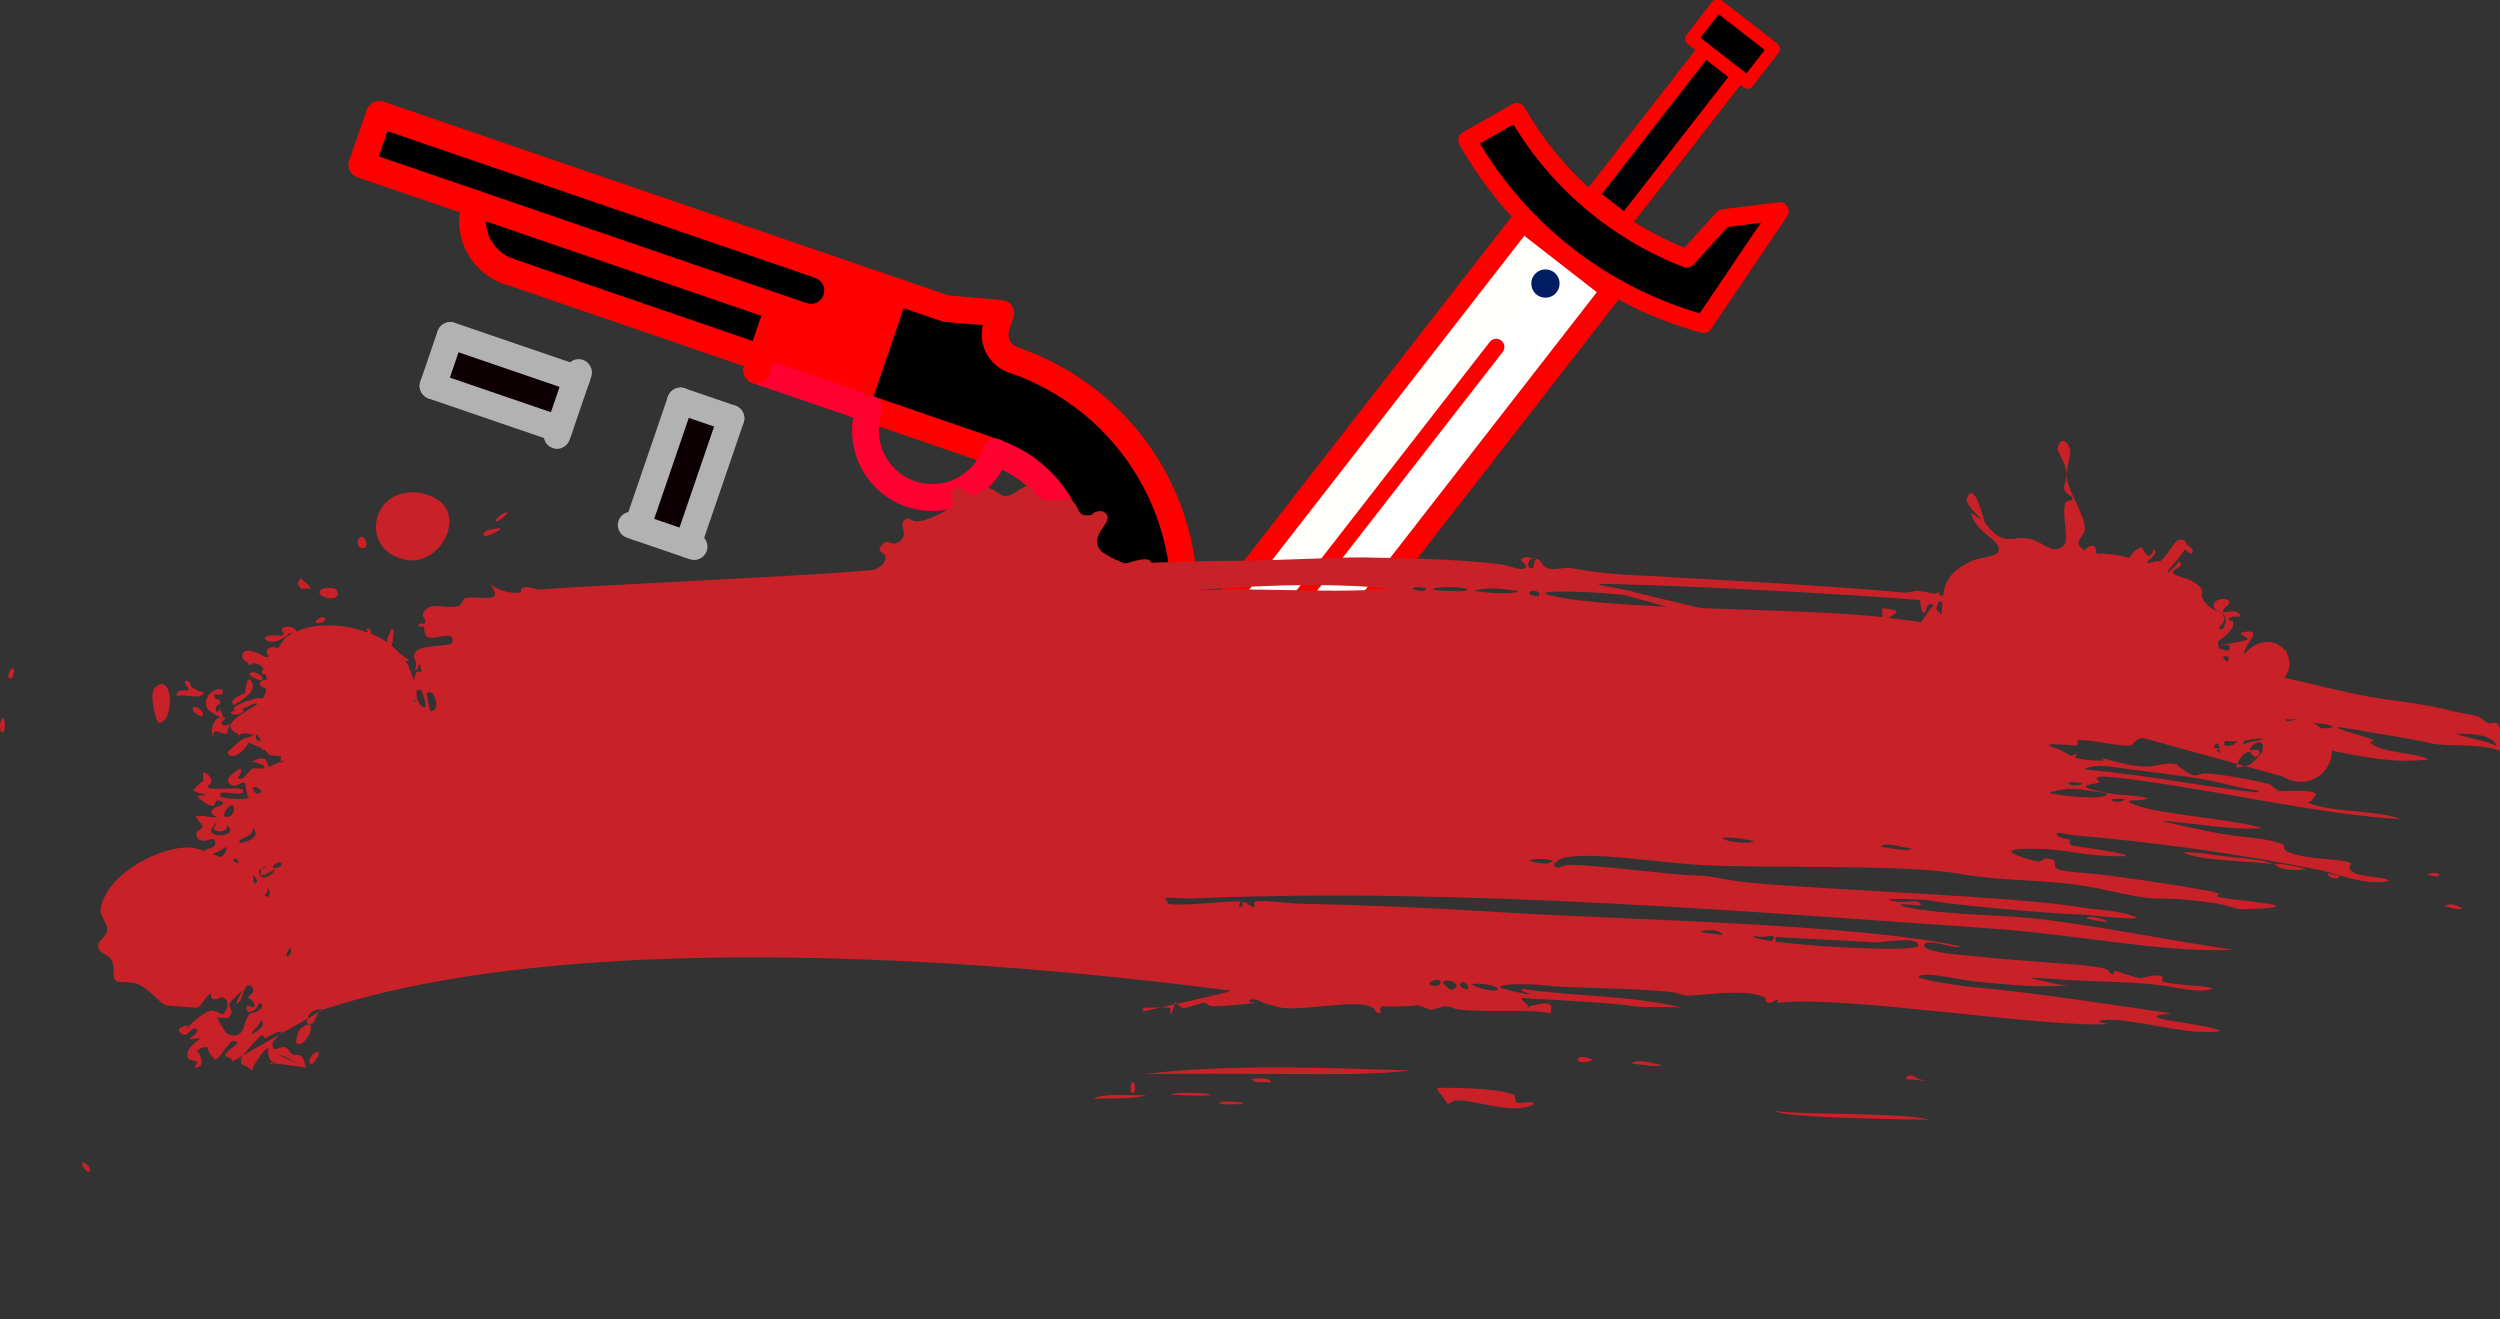 <?xml version="1.0" encoding="utf-8"?>
<!-- Generator: Adobe Illustrator 25.4.1, SVG Export Plug-In . SVG Version: 6.00 Build 0)  -->
<svg version="1.1" id="Layer_1" xmlns="http://www.w3.org/2000/svg" xmlns:xlink="http://www.w3.org/1999/xlink" x="0px" y="0px"
	 viewBox="0 0 1376.3 726.4" style="enable-background:new 0 0 1376.3 726.4;" xml:space="preserve">
<rect x="0" y="0" width="1376.3" height="726.4" fill="#333333" stroke="none"/>
<style type="text/css">
	.st0{fill:#FF0000;}
	.st1{fill:#FF0031;}
	.st2{fill:#FFFFFF;}
	.st3{fill:#FFFFFB;}
	.st4{fill:none;stroke:#FF0000;stroke-width:12;stroke-linecap:round;stroke-linejoin:round;}
	.st5{fill:#000102;}
	.st6{fill:none;stroke:#FF0000;stroke-width:8;stroke-linecap:round;stroke-linejoin:round;}
	.st7{fill:#001C63;}
	.st8{fill:none;stroke:#FF0000;stroke-width:9;stroke-linecap:round;stroke-linejoin:round;}
	.st9{fill:none;stroke:#FF0000;stroke-width:10;stroke-linecap:round;stroke-linejoin:round;}
	.st10{fill:none;stroke:#FF0000;stroke-width:7;stroke-linecap:round;stroke-linejoin:round;}
	.st11{fill:#C92128;}
	.st12{fill:#0C0002;}
	.st13{fill:#B2B2B2;}
</style>
<g id="_x31_6_double_x2C__barreled_x2C__shotgun_x2C__gun_x2C__mafia_x2C__criminal_x2C__gang">
	<g>
		<g>
			<path d="M428.5,169.3l-166.7-57.2l-62.6-21.5l9.6-27.8l242.5,83.2c7.7,2.6,11.8,11,9.1,18.7c-2.6,7.7-11,11.8-18.7,9.1
				L428.5,169.3z"/>
		</g>
		<g>
			<path d="M428.5,169.3l-9.5,27.8l-138.9-47.7c-15.4-5.3-23.6-22-18.3-37.3L428.5,169.3z"/>
		</g>
		<g>
			<path class="st0" d="M428.5,169.3l13.3,4.5c7.7,2.6,16-1.5,18.7-9.1c2.6-7.7-1.5-16-9.1-18.7l41.7,14.3l-2.4,7l-19,55.4
				l-54.9-18.8l2.3-6.8L428.5,169.3z"/>
		</g>
		<g>
			<path d="M506.3,234.7l-27.8-9.6l-6.9-2.4l19-55.4l2.4-7l27.8,9.5l30.2,2.6l-2.4,7c-2.7,7.7,1.4,16,9.1,18.7l0,0.1
				c65.8,22.6,103.8,89.4,92.2,155.8l-1.1-0.4L589,333.1l0.1,0c11.8-34.6-6.5-72-41.1-83.9l0-0.1l-20.9-7.2L506.3,234.7z"/>
		</g>
	</g>
	<g>
		<g>
			<g>
				<path class="st0" d="M546.2,186.3c-3.2-1.1-5.1-4.1-5-7.3l-21.1-1.8c-0.6-0.1-1.2-0.2-1.8-0.4l-305-104.6l-7.2,20.8
					c-1.3,3.8-5.5,5.9-9.3,4.5c-3.8-1.3-5.9-5.5-4.5-9.3l9.6-27.7c1.3-3.8,5.5-5.8,9.3-4.5l311.1,106.7l29.3,2.5
					c2.3,0.2,4.3,1.4,5.5,3.3c1.2,1.9,1.5,4.2,0.8,6.4l-2.4,6.9c-0.7,1.9-2,3.4-3.7,4.2C550.1,186.8,548.1,187,546.2,186.3z"/>
			</g>
			<g>
				<path class="st0" d="M416.6,204l-139-47.7c-3.8-1.3-5.9-5.5-4.6-9.3s5.5-5.9,9.3-4.6l139,47.7c3.8,1.3,5.9,5.5,4.6,9.3
					c-0.7,1.9-2,3.4-3.7,4.2C420.5,204.5,418.5,204.7,416.6,204z"/>
			</g>
			<g>
				<path class="st0" d="M469.2,229.7c-3.8-1.3-5.9-5.5-4.6-9.3l19-55.5c1.3-3.8,5.5-5.9,9.3-4.6c3.8,1.3,5.9,5.5,4.6,9.3l-19,55.5
					c-0.7,1.9-2,3.4-3.7,4.2C473.1,230.2,471.1,230.4,469.2,229.7z"/>
			</g>
			<g>
				<path class="st0" d="M648.7,361.2c-4-0.7-6.7-4.5-6-8.5c11.3-64.3-25.5-126.4-87.4-147.7c-3.8-1.3-5.9-5.5-4.6-9.3
					c1.3-3.8,5.5-5.9,9.3-4.6c68.8,23.6,109.6,92.6,97.1,164.1c-0.4,2.4-2,4.3-4,5.3C651.8,361.2,650.3,361.5,648.7,361.2z"/>
			</g>
			<g>
				<path class="st1" d="M586.7,340c-3.8-1.3-5.9-5.5-4.6-9.3c10.5-30.6-5.9-64.1-36.5-74.6c-3.8-1.3-5.9-5.5-4.6-9.3
					c1.3-3.8,5.5-5.9,9.3-4.6c38.3,13.1,58.8,55,45.6,93.3c-0.7,1.9-2,3.4-3.7,4.2C590.6,340.5,588.6,340.7,586.7,340z"/>
			</g>
			<g>
				<path d="M646.5,360.5L586.6,340c-3.8-1.3-5.9-5.5-4.6-9.3c1.3-3.8,5.5-5.9,9.3-4.6l59.8,20.5c3.8,1.3,5.9,5.5,4.6,9.3
					c-0.7,1.9-2,3.4-3.7,4.2C650.4,361,648.4,361.2,646.5,360.5z"/>
			</g>
			<g>
				<path class="st0" d="M545.6,256l-76.4-26.3c-3.8-1.3-5.9-5.5-4.6-9.3c1.3-3.8,5.5-5.9,9.3-4.6l76.4,26.3
					c3.8,1.3,5.9,5.5,4.6,9.3c-0.7,1.9-2,3.4-3.7,4.2C549.5,256.5,547.5,256.7,545.6,256z"/>
			</g>
			<g>
				<path class="st1" d="M469.2,229.7l-54.9-18.8c-3.8-1.3-5.9-5.5-4.6-9.3c1.3-3.8,5.5-5.9,9.3-4.6l54.9,18.8
					c3.8,1.3,5.9,5.5,4.6,9.3c-0.7,1.9-2,3.4-3.7,4.2C473.1,230.2,471.1,230.4,469.2,229.7z"/>
			</g>
			<g>
				<path class="st1" d="M498.9,278.9c-23-7.9-35.3-33-27.4-56.1c1.3-3.8,5.5-5.9,9.3-4.6c3.8,1.3,5.9,5.5,4.6,9.3
					c-5.3,15.4,2.9,32.1,18.3,37.4c7.4,2.6,15.4,2.1,22.5-1.4l0,0c7.1-3.5,12.4-9.5,14.9-16.9c1.3-3.8,5.5-5.9,9.3-4.6
					c3.8,1.3,5.9,5.5,4.6,9.3c-3.8,11.1-11.8,20.1-22.4,25.3c0,0,0,0,0,0C522,282,510.1,282.7,498.9,278.9z"/>
			</g>
			<g>
				<path class="st0" d="M439.4,180.8L196.8,97.6c-3.8-1.3-5.9-5.5-4.6-9.3c1.3-3.8,5.5-5.9,9.3-4.6l242.6,83.2
					c3.8,1.3,5.9,5.5,4.6,9.3c-0.7,1.9-2,3.4-3.7,4.2C443.3,181.3,441.3,181.5,439.4,180.8z"/>
			</g>
			<g>
				<path class="st0" d="M439.4,180.8c-3.8-1.3-5.9-5.5-4.6-9.3s5.5-5.9,9.3-4.6c3.8,1.3,8-0.7,9.3-4.6c0.6-1.9,0.5-3.8-0.4-5.6
					c-0.9-1.8-2.4-3.1-4.2-3.7c-3.8-1.3-5.9-5.5-4.6-9.3c1.3-3.8,5.5-5.9,9.3-4.6c5.6,1.9,10.1,5.9,12.7,11.2s3,11.3,1.1,16.8
					c-2,5.7-6.1,10.1-11.2,12.6C451.1,182.2,445.1,182.8,439.4,180.8z"/>
			</g>
			<g>
				<path class="st0" d="M414.2,210.9c-3.8-1.3-5.9-5.5-4.6-9.3l11.9-34.6c1.3-3.8,5.5-5.9,9.3-4.6c3.8,1.3,5.9,5.5,4.6,9.3
					l-11.9,34.6c-0.7,1.9-2,3.4-3.7,4.2C418.2,211.3,416.2,211.5,414.2,210.9z"/>
			</g>
			<g>
				<path class="st0" d="M277.6,156.4c-9.3-3.2-16.8-9.8-21.1-18.6c-4.3-8.8-4.9-18.8-1.7-28.1c1.3-3.8,5.5-5.9,9.3-4.6
					s5.9,5.5,4.6,9.3c-1.9,5.6-1.5,11.5,1,16.8c2.6,5.3,7.1,9.3,12.7,11.2c3.8,1.3,5.9,5.5,4.6,9.3c-0.7,1.9-2,3.4-3.7,4.2
					C281.6,156.9,279.6,157,277.6,156.4z"/>
			</g>
			<g>
				<path class="st0" d="M555.4,205.1c-5.6-1.9-10.1-5.9-12.7-11.2c-2.6-5.3-3-11.3-1-16.9c1.3-3.8,5.5-5.9,9.3-4.6
					c3.8,1.3,5.9,5.5,4.6,9.3c-0.7,1.9-0.5,3.9,0.3,5.7c0.9,1.8,2.4,3.1,4.3,3.8c3.8,1.3,5.9,5.5,4.6,9.3c-0.7,1.9-2,3.4-3.7,4.2
					C559.3,205.6,557.3,205.8,555.4,205.1z"/>
			</g>
		</g>
	</g>
</g>
<g id="_x39_cc2b30b-4ed8-4c51-bf92-8dd0af6d6125">
	<polygon id="bdff8817-7a94-49de-9465-def6ba2ef021" class="st2" points="887.1,156.7 666.4,440.5 619.4,456.2 612.9,458.3 
		617,402.1 837.7,118.3 	"/>
	<polygon id="_x30_43f5399-38f3-44ad-b0af-46872047eedc" class="st3" points="862.7,137.7 642,421.5 619.4,456.2 612.9,458.3 
		616.9,404.2 617,402.1 837.7,118.3 	"/>
	<polygon id="_x38_566b992-f1b5-4ad5-8e46-46e580909591" class="st4" points="666.8,443.6 613.3,461.4 617.4,405.2 838.1,121.4 
		887.5,159.8 	"/>
	
		<rect id="_x32_6155412-a46f-49f3-8f7b-b43ca14733bc" x="865.8" y="62.5" transform="matrix(0.614 -0.789 0.789 0.614 295.29 752.257)" class="st5" width="101.6" height="23.4"/>
	
		<rect id="_x31_da8e284-5ece-4b56-9d40-f06a370b1833" x="865.8" y="62.5" transform="matrix(0.614 -0.789 0.789 0.614 295.29 752.257)" class="st6" width="101.6" height="23.4"/>
	<circle id="_x30_2f9a7ae-29c4-43aa-891c-9c06c3656de6" class="st7" cx="850.8" cy="156.1" r="7.8"/>
	<line id="c146d84a-f746-4fc6-af41-8f33adbebfd1" class="st8" x1="823.7" y1="191" x2="647.3" y2="417.8"/>
	<path id="fc5e8d7a-bc08-40bb-bd39-25be5901c17f" d="M979.7,116.3l-34,50.2l-7.9,11.7c-55-15.1-101.8-51.5-130-101.1l15.2-8.6
		l12.1-6.9c21,36.9,54,65.3,93.6,80.6l10.4-11.5l9.7-10.7L979.7,116.3z"/>
	<path id="_x34_2096574-898b-4b3a-a8e2-ab5f07c5cad2" d="M979.7,116.3l-34,50.2c-51.7-16.1-95.5-51.1-122.5-98l12.1-6.9
		c20.9,36.8,53.9,65.3,93.3,80.6l10.4-11.5c1.4,0.7,2.7,1.3,4.2,1.8l12-13.2L979.7,116.3z"/>
	<path id="b6b98451-43d5-4ef8-ad72-435a7dd2ee07" class="st9" d="M979.7,116.3l-31,3.9l-20.1,22.1c-39.6-15.3-72.6-43.7-93.6-80.6
		l-27.2,15.5c28.2,49.6,75,86,130,101.1L979.7,116.3z"/>
	
		<rect id="_x32_784e0f6-0ec2-40c3-af62-b03aca5f2521" x="942" y="4.2" transform="matrix(0.614 -0.789 0.789 0.614 349.483 762.01)" width="23.4" height="39.1"/>
	
		<rect id="f5b863a4-fd7d-4130-8668-a3ae5d845fa0" x="942" y="4.2" transform="matrix(0.614 -0.789 0.789 0.614 349.483 762.01)" class="st10" width="23.4" height="39.1"/>
</g>
<g>
	<path class="st11" d="M200.6,301.7c3-1.1-0.5-9.4-3.3-4.9C195.7,299.6,198.3,302.5,200.6,301.7z"/>
	<path class="st11" d="M169.1,324c6,1.5-3.9-5.2-3.3-5.8c-2.6,2.5-2,3.7,0,5.8C166.1,324.3,168.6,323.9,169.1,324z"/>
	<path class="st11" d="M185.4,325c-1-2-7.2-1.2-7.6-1C169.8,328.3,189.5,333.1,185.4,325z"/>
	<path class="st11" d="M411.6,327.9c2.5-2.2-3.1-6.3-4.4-2.9C406.7,326.2,409.4,329.8,411.6,327.9z"/>
	<path class="st11" d="M272.4,340.5c0.9,5.2,24.3,5.5,22.8-3.9c0.1,0.4-4.9-5.1-4.4-4.9c-2.2-0.8-4,0.5-6.5,1
		c-5.3,0.9-2.8,2.7-5.4,4.9C275.4,340.4,271.8,337.1,272.4,340.5z"/>
	<path class="st11" d="M178.9,340.5c-0.5-1.4-2.7-0.3-3.3,0C169.7,343.9,180,343.6,178.9,340.5z"/>
	<path class="st11" d="M245.2,341.5c-1.4,2.9,3.8,3.6,4.4,1.9C250.2,341.6,246.6,338.7,245.2,341.5z"/>
	<path class="st11" d="M158.2,365.8c-1.2,0.3-3.6,0.6-3.3,1.9C156.5,374.1,168.6,363.4,158.2,365.8z"/>
	<path class="st11" d="M171.3,368.7c2.1,1.8,14-2.7,7.6-2.9C175.2,365.7,168.6,366.3,171.3,368.7z"/>
	<path class="st11" d="M5.9,368.7c-0.2,0.2-2.9,4.7,0,4.9C7.7,373.6,9,365.4,5.9,368.7z"/>
	<path class="st11" d="M144.1,374.5c2.1-1.9-4.4-5.8-6.5-3.9C136.1,372,143.5,375.1,144.1,374.5z"/>
	<path class="st11" d="M112.5,380.4c-0.4,2.2-7.5-2.2-7.6-2.9c-0.4-4.4-5.1-3-2.2,0c5,5.1-6.6-0.1-5.4,5.8
		C101.5,381.5,111.4,386.3,112.5,380.4z"/>
	<path class="st11" d="M138.6,375.5c-2.5-5.4-3.8,5.6-3.4,5.9c-1.1,0.7-10.1,3.8-6.4,6.7C132.9,385.2,141.4,381.4,138.6,375.5z"/>
	<path class="st11" d="M228.9,377.5c-2.6,2.3,2.2,2.9,3.3,1.9C233.3,378.4,231.1,375.5,228.9,377.5z"/>
	<path class="st11" d="M87.5,397.9c8.4,0.5,8.3-28.9-2.2-19.4C81.8,381.7,85.8,397.7,87.5,397.9z"/>
	<path class="st11" d="M106,390.1c-0.3,1.5,4.2,5,5.4,3.9C113.5,392.1,106.7,387.1,106,390.1z"/>
	<path class="st11" d="M131,391.1c-0.6,0.1-5.1,0.3-3.3,1.9C130.1,395.1,138.9,389.7,131,391.1z"/>
	<path class="st11" d="M0.5,396.9c-1.2,2.9,0.1,6,0,5.8C3.7,406.2,3,390.7,0.5,396.9z"/>
	<path class="st11" d="M141.9,404.7c5.4-1.9-4.6-9.7-6.5-5.8C135.6,398.5,140.5,405.1,141.9,404.7z"/>
	<path class="st11" d="M131,401.7c-7.3,3.2,7.6,2.3,6.5,0C136.6,399.6,131.5,401.5,131,401.7z"/>
	<path class="st11" d="M138.6,420.2c0-0.3,0.1-0.7,0.3-1.1C138.6,418.4,138.4,418.3,138.6,420.2z"/>
	<path class="st11" d="M148.4,445.5c3.1,1.4,3.6-6.1,0-3.9C146.8,442.6,146.6,444.6,148.4,445.5z"/>
	<path class="st11" d="M136.5,449.4c2.1-3.2-4.6-3.9-6.5-2.9C125.1,449,136.3,449.6,136.5,449.4z"/>
	<path class="st11" d="M144.1,450.3c0.5,1.1,6.6,2,5.4-1C148.5,446.8,143.4,448.9,144.1,450.3z"/>
	<path class="st11" d="M129.9,452.3c-1.3,0.2-5.2,1.1-3.3,2.9C129.4,457.6,135.9,451.3,129.9,452.3z"/>
	<path class="st11" d="M1205.5,470.7c10.9,3.2,33.8,3.5,45.7,4.9c-6.8-3.1-18.5-2.8-31.5-4.9
		C1216.3,470.2,1194.3,467.5,1205.5,470.7z"/>
	<path class="st11" d="M1269.7,478.5c-5.3-1.4-10.6-2.9-17.4-2.9C1254.3,479.3,1266.1,479.4,1269.7,478.5z"/>
	<path class="st11" d="M1288.1,482.4c-1.4-1.3-5.1-0.6-6.5-1.9C1280.9,483.2,1287,484.6,1288.1,482.4z"/>
	<path class="st11" d="M1336,481.4C1346.3,484.8,1344.2,478.3,1336,481.4L1336,481.4z"/>
	<path class="st11" d="M877.1,583.4C865.1,578.4,866.3,588.3,877.1,583.4L877.1,583.4z"/>
	<path class="st11" d="M630.2,591.2c27.3-0.1,49.9-0.1,71.8,0c23.9,0.1,54.3,0.7,75-1.9C731.2,588,680.2,585.5,630.2,591.2z"/>
	<path class="st11" d="M1056.5,594.1c-1.4-0.3-5.5-4.6-7.6,0C1057.8,594.4,1065.1,596.1,1056.5,594.1z"/>
	<path class="st11" d="M688.9,594.1c2.4,2.8,5.2,1,10.9,1.9C699.7,592.9,689.4,593.7,688.9,594.1z"/>
	<path class="st11" d="M622.6,597.1c-0.2,0.4-0.3,3.6,0,3.9C626.2,604.6,625.1,591.8,622.6,597.1z"/>
	<path class="st11" d="M834.7,606.8c-0.1,0-0.8-3.7-1.1-3.9c-0.6-0.5-5.2-1.6-6.5-1.9c-3.9-1.1-13.8-1.6-19.6-1.9
		c-1.2-0.1-15.7-0.5-16.3,0c-0.8,0.6,7.3,9.4,5.4,8.7c0.7,0.2,3.9-1.9,4.4-1.9c9.6-1.2,32.7,8.6,43.5,1.9
		C844,605.5,837.9,608,834.7,606.8z"/>
	<path class="st11" d="M661.7,601.9c-3.9-0.2-14.3-0.9-17.4,1c1-0.6,15.8,0.9,21.8,0C668.8,602.4,660.2,601.8,661.7,601.9z"/>
	<path class="st11" d="M601.9,604.8c11.9-0.2,22.1,0.4,29.4-1.9C621.3,603.3,608.7,601.5,601.9,604.8z"/>
	<path class="st11" d="M673.2,606.6c1.1-0.3,0.7,0.1,2.6,0.2C674.8,606.7,673.9,606.7,673.2,606.6c-0.2,0-0.4,0.1-0.6,0.2
		c-5.9,1.7,8.7,1.1,9.8,1C693.1,606.7,661.3,605.8,673.2,606.6z"/>
	<path class="st11" d="M1061.9,616.5c-11.1-4.1-72.9-2.7-84.8-4.9C982,615.8,1053.5,616.1,1061.9,616.5z"/>
	<path class="st11" d="M45.1,640.8c-0.1,0.3,2.5,5.6,4.4,3.9C50.8,643.5,45.8,637.9,45.1,640.8z"/>
	<path class="st11" d="M178.4,555.6c177.3-57.7,494.6-10.1,499.1-10.3c5.8-0.2-52.1,12.1-47.5,11.5c-1.1,0.1-1.4-1.7,0-1.9
		c1.4-0.2,13-0.5,14.1,0c0.8,0.3-0.7,3.3,1.1,2.9c0,0,1.4-5,2-6.4c0,0.9,2.8,2.8,3.9,3.6c3.4-0.2,9.7-2.9,11.6-3
		c1.6-0.1,2.5,1.8,4.3,1.9c5.2,0.4,21.5-1.4,25-1.9c-1,0.1-4.9-0.1-4.4-1c1.5-2.5,9,1.3,7.6,1c-0.1,0,9.7,2.8,10.9,2.9
		c14.1,1.3,38.1-4.3,47.9-1c4.6,1.6,2.1,4.2,6.5,3.9c-0.9,0.1-0.6-3.4,0-3.9c-0.6,0.5,20.9,0.1,19.5-0.7c-0.4-0.1-0.8-0.2-1-0.2
		c0.6,0.1,0.9,0.2,1,0.2c2.4,0.7,6.9,2.6,7.7,2.7c1.5,0.2,5.9-1.9,7.6-1.9c2.8-0.1,5.5,1.6,8.7,1.9c13.9,1.3,30.3,0.1,42.4,1
		c8.3,0.6,7.2,2.2,7.6-1.9c0.5-4.8-8.1-1.6-12.3-1c1,0.9,1,1.3-1.8,0c0.4,0.2,1,0.1,1.8,0c-1.5-1.4-5-4.2-4-4.9
		c-0.7,0.5,8.9,0.8,12,1c16.2,1,38,2,50,3.9c6.8,1.1,21.5-0.2,27.2,1c-28.6-7.3-62-6.3-89.2-10.7c-0.7,3.2,10.4,2.1,2.2,2.9
		c0.1,0-14.1-2.8-14.1-3.9c-0.1-2,18.5-1.5,22.8-1c17,2.1,49.4,1.3,71.8,3.9c2.5,0.3,6.7,2,8.7,1.9c10.3-0.3,32.7-4,42.4,1
		c1.7,0.9-1,2.4,2.2,2.9c2.5,0.4,2.6-1.4,5.4-1.9c-0.2,0-1.4,2.1,0,1.9c36.8-4.2,148.3,14.2,181.6,11.7c-13-2.3,1.3-2.6,7.6-1.9
		c19.3,2.2,38.9,8.2,54.4,5.8c-9.3-4.7-53.8-6.9-27.2-9.7c-37.4-5.4-75.2-11.5-110.9-14.6c-3-0.3-30.3-4-28.3-5.8
		c3.4-3,24.5,2.3,31.5,2.9c18.3,1.7,36.3,3.6,51.1,1.9c-7.5-0.1-11.2-1.7-17.4-2.9c-10.8-2.1,10.5-0.3,15.2,0
		c16.3,1.1,35.3,0.9,52.2,2.9c8.6,1,21.7,4.9,29.4,1.9c-6-2.1-18.5-1.3-28.3-3.9c0.1,0,1.3-2.3,0-2.9c-2.8-1.3-10,0.9-10.9,1
		c-2.8,0.4-11.2-3.3-15.2-3.9c-0.2,0,0,2.2-1.1,1.9c-1.2-0.3-1.9-2.5-3.3-2.9c-6.1-1.7-14.6-2.3-22.8-2.9
		c-20.8-1.6-36.5-2.7-56.6-4.9c-0.6-0.1-22.7-1.4-20.7-5.8c1.7-3.6,19.4,3.5,19.6,1c-56.7-12.3-186.4-14.6-249-18.5
		c-41.8-2.6-79-4.2-114.2-4.9c-9.4-0.2-20.8-2.4-25-1c-0.9,0.3,0.8,3-1.1,2.9c-1-0.1-3.8-3.2-5.4-2.9c-1,0.1,1,3.3-2.2,2.9
		c-0.2,0,0.6-3.1,1.1-2.9c-3.1-1.4-31.9,2.9-40.2,1c0,0-1.3-3.5-2.2-2.9c1.6-1,10.4,0.3,16.3,0c147.4-6.4,317.7,8.3,438.3,16.5
		c48,3.3,98.2,13.9,133.8,11.7c-29.5-4.1-67.3-11.9-103.3-16.5c-19.6-2.5-45-2.5-64.2-4.9c-11.9-1.4-26-4.9-4.3-2.9
		c-0.2-4-8.3-1.4-12-1.9c-18.8-2.9,14.2-1.4,16.3-1c12.2,2.6,63.7,7.1,82.7,7.8c7.5,0.3,44.5,4.9,27.2,0c-9.7-2.7-16.1-2.2-26.1-3.9
		c-35.8-6.1-137.3-9.3-182.7-13.6c-11.1-1-20.6-3.8-28.3-3.9c-15-0.2-57.2-6.3-71.8-5.8c-2.4,0.1-4.7,2.5-6.5,1
		c-2.4-2,3.9-4.8,4.3-4.9c17.6-3.6,49.3,2.4,76.1,3.9c35.5,2,112.5-0.6,142.5,4.9c20.5,3.7,42.4,3.2,63.1,5.8
		c16.9,2.2,34.1,7.9,46.8,7.8c10.5-0.1,20.7,1.1,32.6,2.9c4.4,0.7,8.6,2.9,13.1,2.9c1.6,0,29.1-0.5,14.1-2.9
		c-10.5-1.7-19.3-2.1-28.3-3.9c-0.2,0,1.1-1.9,1.1-1.9c-8.9-2.4-41.8-7.3-59.8-9.7c-12.8-1.7-26.2-1.9-29.4-3.9
		c-2.2-1.4-0.2-4.2-2.2-4.9c-6.8-2.2-4.3,1.3-8.7,1c-0.5,0-15.4-3.9-14.1-5.8c1.3-1.9,17.5-1.1,19.6-1c14.5,1.1,20.6,3.5,38.1,3.9
		c19.5,0.4-18.2-5-23.9-5.8c-2.2-0.3-1.9-2.4-1.5-3.4c-2.5-0.2-9.3-2-7.2-3.4c1.3-0.9,4.6,0.6,8.7,1c45.2,3.8,91.8,10.3,137,19.4
		c8.2,1.7,23.8,8.6,37,5.8c-2.1-2.9-19.6-1.5-21.8-6.8c-0.3-0.7,1-3,1.1-2.9c-5.5-3-26.4-1.7-35.9-6.8c-2.1-1.1-0.5-3.3-2.2-3.9
		c-11.3-3.8-20.9-3.3-34.8-5.8c-3.6-0.6-37.1-7.4-29.4-6.8c16.1,1.3,39.6,5.4,53.3,3.9c-15-4.8-56.4-7.5-69.6-12.6
		c-11.1-4.3,4.6-1.6,6.5-3.9c-6-1.7-14.3-1.3-22.8-2.9c-5.5-1-17.3-3.6-7.6-4.9c8.2-1.1-0.6-2.3,3.3-3.9c2.1-0.9,16.8,1.3,21.8,1.9
		c47.4,6.3,101.9,19,144.7,21.4c-11.6-5.1-43.6-3.8-52.2-9.8c-0.4-0.2-0.7-0.5-1.1-0.9c0.3,0.3,0.7,0.6,1.1,0.9
		c3.2,1.8,5.2-4.5,5.4-3.8c-1-3.2-17.9-1.7-19.6-1.9c-2.8-0.4-4.2-3.3-6.5-3.9c-10.4-2.6-26.3-5.4-34.8-5.8c-1.8-0.1-5.1,1.3-6.5,1
		c-3.4-0.7-10-6.2-8.7-5.8c-6.3-1.8-10.9,1-17.4,1c-11-0.1-19.4-3.9-26.1-4.9c9.1,2.7-7.1,1.8-13.1,0c-0.4-0.1,1.2-1.9,1.1-1.9
		c-1.1-0.7-2.8,1.2-3.3,1c-2.3-1-3.2-2.5-7.6-3.9c-14.1-4.5,10.2-1.6,10.9-1.9c1-0.5-0.8-2.8,1.1-2.9c6.5-0.5,22.2,3.7,28.3,2.9
		c1.3-0.2,2.9-3.3,5.4-3.9c5.8-1.4,11.5,1.9,17.4,2.9c14.7,2.6,30.8,4.2,39.2,3.9c-5.4-1.9-15.4-0.1-19.6-2.9
		c-1.1-0.7,0.7-2.5-1.1-2.9c-5.6-1.3-7.6,1-15.2,0c-7.1-1-30-5.8-7.6-3.9c19.4,1.7,35.1,6.2,45.7,3.9c9.8-2.1,15.7-0.2,27.2,1.9
		c33.7,6.4,49.7,11.3,72.9,8.7c-7.6-4.1-27.2-3.3-32.6-9.7c0.3,0.4,2.7-0.7,2.2-1c-4.6-2.1-35.4-10-10.9-5.8
		c7.7,1.3,30.7,4.9,43.5,7.8c7.7,1.7,26.5-0.3,37,3.9c0-4.2,0-8.4,0-12.6c-2.1-4.5-2.6-2.2-6-2.5c-1.9-0.2-5.1-3.6-6.5-3.9
		c-5.5-1.3-10.6-2-14.1-2.9c-16.6-4.5-34.2-5.5-50-8.7c-24.5-5-48.1-11.6-74-16.5c-26.3-5-55.1-7-87-11.7
		c-29.6-4.3-65.7-10.2-101.2-14.6c-40.2-5-139.5-4-177.2-10.7c-24.7-4.3,4.2-3.8,18.5-2.9c12.3,0.8,15.4,1.6,22.8,1
		c0.9-2.7-36-6.4-15.2-5.8c57.8,1.5,156.8,6.7,213.1,12.6c12.6,1.3,41.4,8.7,51.1,6.8c-17.8-4.8-37.8-5-58.7-7.8
		c-11.8-1.6-23.4-6.1-35.9-7.8c-2.2-0.3-5.1,1.2-7.6,1c-33-3.3-118.7-8.1-150.1-9.7c-15.3-0.8-24-2.1-33.7-3.9
		c-3.1-0.6-9.6,1.6-13,0c-3.1-1.4-3.1-4.6-5.4-4.9c-2.1-0.2-1.6,4.7-2.2,4.9c-4.5,1-2.6-5.6,0-4.9c1.6,0.5-3.9-2.5-6.5,0
		c-1.1,1.1,4,3.3,2.2,4.9c-2.2,1.9-9.3-1.4-13-1.9c-21.9-3-56.5-3.6-76.1-3.9c-15.2-0.2-46.9,1.8-72.9,1.9c-11.1,0-27.2,0.5-43.8,1
		c-0.1-0.2-0.2-0.5-0.4-0.7c-2.2-3.3-13,1.3-14,1.1c-3.4-0.8-12.2-5.4-13.6-7.1c-7-8.7,7.6-15.4,3-20.3c-3.4-3.7-9.9,1.1-7,0.5
		c-10.8,2.2-6-4.6-13-8.1c-2.9-1.4-9.7,2-15.7-0.8c-5.7-2.7-3.1-6.1-7.1-6.7c-3.4-0.5-7.6,5.2-12.4,5.4c-3.8,0.2-6-4.4-10.8-4.7
		c-0.9-0.1-3.9,4.3-7.5,3.9c-4.4-0.4-5.6-5.2-8.7-3.8c-6.5,2.9-0.5,6.4-2.6,9.7c-2.3,3.5-14.5,8.6-18.3,8.8
		c-5.7,0.4-4.8-3.1-7.6-0.9c-3.8,2.9,1.8,7-2,11.1c-5.2,5.5-7.4-2.4-11.3,3.5c-2.9,4.4,4.2,2.3,2.2,8.2c-0.8,2.4-3.5,3.5-5.6,4.8
		c-4.3,0.4-8.6,0.7-12.7,1.1c-25.9,2.2-150.5,8-170.7,9.7c-3,0.3-7-1.9-9.8-1c-3.1,1,0.3,2.8-3.3,2.9c-5.3,0.1-10.8-1.4-15.2-4.9
		c8.6,11.8-5.4,6.1-14.1,7.8c0.5-0.1-3,4.3-2.2,3.9c-6.6,3.2-17.5-3.4-20.7,4.9c-0.6,1.6,2,2.8,1.1,4.9c-0.6,1.3-3.7-1.1-3.3,1.9
		c0,0.2,1.9,0,2.8-0.1c0.1-0.2,0.2-0.2,0.5,0.1c0,0-0.2-0.1-0.5-0.1c-0.4,0.8,0.9,5.5,1.6,5.9c4.3,2,15.4-4.3,14.1,2.9
		c-0.5,3-17.4,0.5-20.7,5.8c-1.8,2.9,2.1,4.2,0,9.7c3.2-0.7,1.7-7.9,3.3-1c1,4.5,0.9,0.5-2.2,1.9c-0.5,0.2-1.3,2.5-1.8,4.8
		c-0.6-2.7-1.5-5.2-2.7-7.7c0.1,0,0.1-0.1,0.2,0c-0.1,0-0.1,0-0.2,0c-0.6-1.1-1.2-2.2-1.9-3.3c1.1,0.3,2,0.2,2.1-0.5
		c-0.1,0.3-2.6-1.8-4.9-3.2c-1.4-1.7-3-3.2-4.8-4.6c0.7-0.9,2.2-12.2-0.1-8.7c-0.1,0.1-2.4,4.2-2.4,6.7c-2.5-1.7-5.3-3.2-8.4-4.5
		c-0.1,0-0.2-0.1-0.3-0.1c-0.1-2.2-0.8-3.7-3.1-2.2c0.4-0.2,1.6,0.4,1.1,1c0.2-0.2,0,0-0.2,0.4c-14.9-5.3-29-4.8-39-0.4
		c-1.5-4.4-9.9-2.8-7.6,0c3.8,4.6-8.4-0.1-9.8,3.9c4.6,5.3,14.9-3.2,13.1-2.9c0.6-0.1,1.3,0,2,0.2c-0.9,0.5-1.8,0.9-2.6,1.4
		c-1.8,1.2-3.3,3.9-5.1,6.5c-1.5-0.5-3.1-0.6-4-0.4c-2.9,0.8-2.8,3.5-1,4.9c-0.5,0.3-1.1,0.5-1.7,0.6c-0.1,0-12.5-7.7-13-0.9
		c-0.1,1.9,1.1,2.8,2.7,3.4c0.6,1.3,1.3,2.2,2,1.6c0.3-0.3,0.5-0.6,0.7-1c1.9,0.4,3.9,0.7,4.9,1.6c0.5,0.5,1,1.1,1.4,1.8
		c-0.3,0.2-0.5,0.3-0.5,0.4c-1.1,2.4,0.2,2.7,1.6,2.2c0.4,1.1,0.6,2.3,0.8,3.6c-0.8-0.4-1.6-0.5-2.4,0c-3.7,2.2-0.4,3.8,2.1,4.8
		c-0.4,1.8-1,3.5-2.1,5.2c-0.5-0.2-1-0.3-1.1-0.3c-3.2-0.1-12.9,3-14.9,5.7c0.4,0.8,1.1,2.4,1.6,2.9c-0.1-0.8,8.2-5.6,11.1-5.7
		c-0.6,0-0.2,0.2,0.5,0.4c-4.4,3.2-12.9,7-14.6,11c0-0.4-4.5,2.6-5.5-0.7c0,0,3-2.8,2.2-2.9c-6.8-1.2-8.3,6.6-6.5,11.7
		c-0.9-7.9,5-1.6,7.6-2.9c0,0,0.9-3.7,1.1-3.9c0.7-0.7,1-1,1.1-1.2c-0.4,0.9-0.4,1.8,0.1,2.7c0.6,1.2,2.1,1.5,3.8,1.6
		c-0.2,2,0.9,4,0.5,2.7c-0.7-1.9,2.9-2.1,4.4-1.9c7.2,0.9,0.9,2.2-2.2,2.9c-0.7,0.2-8.9,7.4-8.7,7.8c3.5,5.8,12.5-4.7,11.3-5.8
		c1.5,0.4,7.2,2.9,9.6,4.2c0.6,0.9,1.2,1.7,2,2.3c0.2,0.2,0.5,0.3,0.7,0.4c0.5,0.9,0.4,1.2,0.6,0.2c1.5,0.4,3.3,0.3,5.4,0.5
		c-0.2,1.3-0.4,2.4-0.3,3.1c1.2-0.5,2.1-1,2.1-1.1c-1.4,2-2,2-2.1,1.1c-2.5,1.2-6.3,2.8-6.6,2.8c0.8,0-2.5-4.8-1.1-3.9
		c-2.3-1.4-5.4-0.6-7.6,1c0,0,6.7,1.6,6.5,2.9c-0.2,1.8-5,0.3-6.5,1c-3.2,1.5-4.6,7.4-8.7,4.9c1,0.6,3.5-4.6,1.8-4.9
		c-1.4,1-10.2,5.6-5.1,8.8c3,1.9,6.3-2.2,7.6-1c0.8,0.8,0.9,8,2.4,8.3c0.4-0.1,0.7-0.3,0.9-0.5c-0.3,0.4-0.6,0.5-0.9,0.5
		c-3.5,1.2-15,0.2-15.4-0.5c-3.4-5.9,13.5,1.3,12-3.9c-0.7-2.3-24.3,1.5-18.5-2.9c3.7-2.8-2.1-7.2-3.3-6.8c-0.4,0.1,0.2,4.3,0,4.9
		c0.5-1.2-5.6,4.5-5.4,4.9c0.7,2,12.2,2.9,4.4,2.9c-6.1,0,4.9,5.7,5.4,5.8c3,0.5,1.3-3.7,4.3-2.9c5.9,1.6-1.1,3.4-2.2,3.9
		c-4.6,2.2,0.3,5.8,2.2,4.9c-2.8,1.4-10.5-1.7-13,0c1.4,0.4,1.2,2.1,2.2,2.9c5.5,4.4-4.2,4-1.1,8.7c3,4.7,9.6-2.5,9.8,2.9
		c0.1,3.4-5.2,2.7-5.8,4.4c-2.9-1-5.9-1.8-8.4-1.9c-14.5-0.8-43.9,12.7-48.8,32.7c-1.3,5.2,4.3,8.4,3.4,13.5
		c-0.6,3.5-5.5,4.7-4.8,8.7c0.6,3.5,5.3,3.7,7.1,6.7c2.6,4.2,0.1,9.9,2.8,12c0.9,0.7,8.5,0.3,11.3,1.4c7,2.5,12.1,10.5,16.3,11.9
		c1.3,0.4,17.1,1.2,16.7,1.3c2.7-0.7,4.6-6.3,8-8c-0.6,2.3,0.3,4.5,4.2,2.8c4.7-2.1,6.8,4.8,2.2,8.7c-0.6,0.5-4.1-2.3-6.5-1.9
		c-3.6,0.5-9.7,5.9-12.1,8.4c0.4,0.2,0.3,0.6-1,1.3c-0.4,0.2,0.1-0.4,1-1.3c-1.2-0.5-7.1,0.8-5.3,3.2c3.6,4.9,6.6-2.5,8.7-1.9
		c5,2.2-8.6,7.3,0,5.8c7.6-1.3-5.1,2.7-4.4,9.7c0.2,2.3,5.1,2.6,5.4,2.9c0.5,0.6-3.3,4.6,1.1,2.9c2.9-1.1,0.3-9.5-1.6-8.3
		c-0.5,0.5-0.7,0.8-0.5,0.6c0.2-0.3,0.4-0.5,0.5-0.6c1.1-1.2,3.7-3.5,7.1-2.3c-2.5-0.9,2.6,7.1,2.2,4.9c1.1,6.4,8.7-9,10.9-8.7
		c7.5,0.9-4.3,4.4-4.4,8.7c0-0.8,3.4,1.1,3.3,1c0.6,0.6,0.8,1.1,0.9,1.6 M597.3,561.6 M618,561.6 M155.5,568.3 M159.9,521.6
		C161.8,527.5,153.9,528.9,159.9,521.6L159.9,521.6z M178.4,555.6c-3.3-0.8-4.5,6.5-6.5,7.8C166.5,566.7,168.2,554.2,178.4,555.6z
		 M223.8,398.9c0.4-0.7,0.8-1.5,1.2-2.2C224.7,397.7,224.3,398.4,223.8,398.9z M165.3,566.3c11.9-8.8,3,12.2-2.2,7.8
		C162.6,573.6,164.1,567.2,165.3,566.3z M172.9,579.9c5.8-3.6,0.2,5.7-1.1,5.8C168.5,586,171.1,581,172.9,579.9z M237.1,391.4
		c-0.6-0.1-2.3-9.6-2.2-9.7C239,377.6,243.3,392.1,237.1,391.4z M229.5,379.7c1.5-5.9,6.1,9.6,4.4,9.7
		C230.8,389.7,228.4,383.8,229.5,379.7z M228.4,386.5c0,0.1-0.2,0.1-0.5,0.1c0.1-0.7,0.2-1.3,0.2-2
		C228.5,385.1,228.6,385.7,228.4,386.5z M141.4,407.9c-0.7-2-0.7-3.1-0.3-3.8c1.2,0.9,2,2.5,2.7,4.2
		C142.4,407.6,141.1,407.1,141.4,407.9z M151.2,475.9c0.2-0.2,2.3-1.8,3.3-1C157.2,477.5,147.1,479.6,151.2,475.9z M146.8,488.6
		c2.7,2.1,2.1,3.9,0.4,5.3c-0.5-0.4-1-0.8-1.6-1.1C146.8,491.9,148,490.8,146.8,488.6z M141.4,485.7c-0.6,0.5-1,0.7-1.5,0.7
		c-0.4-1.6-0.4-3.2-0.6-4.5C140.5,482.2,142,485.1,141.4,485.7z M144.6,477.7c0.4-0.6,1.8-0.4,2.3-0.8
		C145.2,478.4,144.8,478,144.6,477.7c-0.2,0.2-0.2,0.6,0.1,1.1c0,0-0.4,0-0.8,0c-0.1,0.3-0.2,0.6-0.3,1c-1.7,5.3,7.7-1.6,7.6-1
		c-0.4,2.6-8.6,8.2-8.7,0c0,0.1,0.8,0,1.4,0C144.3,477.5,144.4,477.5,144.6,477.7z M143.6,436.1c-3.2,2.8-4.3-2.3-4.4-1.9
		C139.5,431.5,144.8,435,143.6,436.1z M139.2,455.5c4.7,5.5-3.1,8.2-7.6,8.7C132.3,459.8,139.9,461.4,139.2,455.5z M130.5,473
		c0.6,0.7,0.9,1.5,1,2.3c-1.1-0.4-2.2-0.9-3.3-1.3C128.7,472.8,129.5,471.9,130.5,473z M126.2,443.9c3.5-3.1,4.1,6.5-2.2,5.8
		C122.2,449.5,124.2,445.6,126.2,443.9z M117.5,454.6c3.3-4,0.2,1.8,0,1c1.3,4.5,10.7,0.8,6.5-1.9
		C134.7,460.7,110.6,462.7,117.5,454.6z M124,466.2c1.7,1.3-0.3,3.7-2.1,5.7h-0.1c-1.4-0.5-3-1.1-4.7-1.7
		C120.3,469,124.3,466.4,124,466.2z M125.1,569.2c-0.9-0.3-5.9-8.6-5.4-9.7c-0.5,1.1,5.6,0.9,5.4,1c4.9-3.1,0.6-6.4,1.1-7.8
		c0.6-1.4,4.4-4.8,5.4-5.8c5.1-5.3-5.1,8.8,0,4.9c2.1-1.6,3.1-13.9,7.6-7.8c1.3,1.8-1.9,4.1-2.9,5.3c1.3-0.1,6,4.3,2.9,5.4
		c0.3-0.1-3.2-1.4-3.3-1c-1.6,8.4,10.1-1.2,5.4-1.9c6.6,1.1,1,5.4-2.2,5.8C132.7,558.5,137.2,573.6,125.1,569.2z M139.2,569.2
		c-1.8-1.6,4.4-4.4,4.4-7.8C147.3,564.9,141,567.6,139.2,569.2z M164.2,585.7c-0.3,0.1-8.9-5.5-10.8-4.8 M146.8,584.8
		c3.1-1.1,1.5,3.5,4.4,0c-4.2,0.1-3.8-7.9-3.3-7.8c-2.1-0.4-6.7,7.3-7.6,8.7c-0.6,0.9-1.1,2.2-1.4,3.6c-1.5-1.4-3.6-2.6-6.1-3.5
		c-0.1-1.4-0.3-3.3,1-4.9c2.5-3.1,8.7-10,9.8-10.7c1.2-0.8,2.1,1,2.2,1.7c1.2-1.1,8.6-5.2,9.7-3.6c-0.2-0.3-5.3,4.5-5.4,5.8
		c-0.6,8.2,5.7-1.2,8.7,3.9c2.8,4.7,4.3,1.2,7.6,3.9c1,0.8,2.1,6.9,2.2,5.8 M970.1,515.8c2.6,0.2,6.6-2,6.5,1c0-0.4-1.8,1.7-1.1,1.9
		c4.5,1.4-0.3-3.3,3.3-2.9c5.2,0.6,49.9,2.6,51.1,2.9c3.5,1,26.7-4.1,26.1,1.9c-0.4,4.6-89.5-1-90.2-4.9
		C960.7,514.3,966.1,515.5,970.1,515.8z M948.3,514.8c-3.6-1-8.9-0.5-12-1.9C937,511.9,947,511.1,948.3,514.8z M824.4,544.9
		c-2.3,1.5-12.4-1.4-14.1-2.9C813.8,540.4,826.9,543.2,824.4,544.9z M803.7,542c1.8-3.8,7,1.9,3.3,2.9
		C807.7,544.7,803,543.5,803.7,542z M799.3,544.9c-1.3,0.5-5.1-4.3-5.4-3.9C797.2,537.7,806.2,542.6,799.3,544.9z M788.4,540.1
		c0.3-0.1,3.6-1.6,4.4,0C794.9,544,782.8,543.1,788.4,540.1z M760.2,324.4c-30.7,2.3-75.6-1.5-107.7,1c36.9-2.9,69.5-4.7,107.7-1.9
		C766.4,323.8,766.4,323.9,760.2,324.4z M777.6,324.4c0.5-2.2,5.4-0.4,7.6-1C784.6,326.7,780,324.9,777.6,324.4z M797.2,325.3
		c-19.7-0.3,0.7-3.9,10.9-1C806.3,326,801.5,325.4,797.2,325.3z M811.3,325.3c9.2-2.7,15.9-0.7,25,0
		C832.2,327.7,818.3,326.3,811.3,325.3z M847.2,326.3c2,3.3-5.9,1.6-5.4,0C842.3,324.4,846.6,325.3,847.2,326.3z M841.8,474
		c2.1-1.8,10.8-1.3,13,0C851.2,476.7,846.6,474.9,841.8,474z M956,461.4c3.7,0.4,7.3,1.1,9.8,1.9C956.6,465.9,937.7,459.5,956,461.4
		z M1035.3,466.2c2-3.2,12.5,0.5,17.4,1C1048.8,469.1,1040.3,466.7,1035.3,466.2z M1170.2,440C1165.3,443.7,1155.3,438.5,1170.2,440
		L1170.2,440z M1172.4,423.5c12.5,1.5,26,3.2,37,4.9c12,1.8,23.7,5.7,33.7,6.8c0.2,0.8-0.4,0.9-1.1,1c-29.7-3.2-60-9.6-94.6-12.6
		C1153.6,419.9,1163.9,422.5,1172.4,423.5z M1146.2,431.2c0.2,1.6-6.9,1.5-7.6,0C1138.1,430,1146.2,431,1146.2,431.2z M1133.2,435.1
		c8.6-1.9,12.5-0.2,22.8,1c8.3,0.9,2,3-4.4,2.9c-7.3-0.1-12.9-0.6-20.7-1.9C1127.3,436.4,1126.8,436.5,1133.2,435.1z M1258.3,396.3
		c-0.4-0.6,7.6-0.2,7.6,0C1266.2,397.9,1259.4,398.1,1258.3,396.3z M1267,396.3c4,2.9,13.5,0.9,17.4,3.9
		C1282.2,402.2,1267,400,1267,396.3z M1351.8,404c6.2-0.2,20.1-0.4,22.8,6.8C1368.3,407.4,1359.1,406.6,1351.8,404z M1256.1,427.3
		c20.7,12.1,38.2-14.1,20.1-27.6c-7.6-5.6-17.4-3.9-23.9,1.1c-0.7-0.2-1.2-0.2-1.4-0.2c-0.8,0.2-1.8,4.4-4.2,5.8
		c-4.7,2.7-10.9,1.1-13.1,4.9c5-6.4,3.7-20.7-7.2-17.3c2.6-1.5,5.2-1.2,5.5-3.8c0.2-2-0.3-2.8-1.2-3.1c2.1-2.4,3.6-5,3-7.5
		c-0.1-0.4-2.8-0.6-3.1-1c-2.1-2.8,1.3-3.1-3.1-1c2.8-2.2,5.6-4.3,8.4-6.5c1.1,1.5,2.8,2.8,5,4.1c12.9,7.3,23.3-5.5,18.2-15.2
		c-0.1-1.2-0.8-2.1-1.9-2.7c-0.6-0.6-1.3-1.3-2.1-1.8c-6.3-4.6-15.4-1.1-19.3,4.6c-0.1-0.1-0.2-0.2-0.2-0.2
		c-1.4-3.7,11.2-13.7,0.6-12.1c-7.1,1.1,2.4,2.5,0.8,4.4c-0.6,0.7-13.6,2.8-13.5,2.7c-3.3,1.9,5.1-2.3,3.8,2.3
		c-0.7,2.7-3.9-0.8-5.6,0.1c-0.3-1.3-0.6-2.6-0.7-4c4.2-3.3,9.8-7.2,8.1-11.9c0.4,1-2.9,0.4-2.1-0.7c2-2.6,6.3-0.1,6.4-2
		c-2.6-4.2-8.7-0.6-9.6-2.1c-0.9-1.4,6.6-5,2.1-6.5c-5.3-1.7-11.5,3.5-3.5,7c5,2.2,2.4,9.3,0.4,9.3c-0.6,0-1-0.1-1.3-0.3
		c1.1-2.6,4.1-3.5,2.7-6.9c-1.3-3.2-6.3-2.2-10.5-7.9c-1.1-1.5-1.5-2.8-1.8-4c0.8-0.9,1-2.6-0.9-4.2c-0.1-0.1-0.2-0.3-0.3-0.4
		c-2.7-2.6-5.8-3.8-8.5-4.5c-2.5-1-5.6-1.7-5.9-3.1c-0.5-2,7.5-3.2,3.2-6.1c-1.7,3-4.1,4.3-5.8,6.3c-0.1-0.2-0.2-0.4-0.2-0.7
		c-0.2-0.9,6.8-7.5,9.3-12.3c1.4,1.4,3.3,2.5,2.7,2.6c3.7-0.6,0.6-3.9-1.8-5.2c0.1-1.5-0.8-2.6-3.5-2.6c-3.2-0.1-6.4,8.4-11.1,12
		c-0.5-0.3-1.1-0.3-2.1-0.1c-2.3,0.6-3.6,0.9-4.3,0.9c-0.2-0.1-0.4-0.1-0.7-0.2c-0.4-0.9,7.4-5.3,3.7-7.3c-2.6,8.6-6.5-1.1-6.5-1.1
		c-3.3,0.7-5.3,3.1-7,5.8c-2.8-0.7-5.4-1.3-7-1.6c-2-0.3-4.1-0.4-6.3-0.5c-0.5-0.6-1.2-0.5-2-0.1c-1-0.1-2-0.1-3-0.2
		c0.3-1.4-0.1-4.3-1.9-4.2c-2.4,0.2-3.7,1.3-4.3,2.4c-1.1-0.6-2.2-1.4-2.9-2.5c-2.3-3.4,2.9-5.1,2.9-9.2c0.1-8.5-9.8-21.1-9.9-29.5
		c0-5.1,2.7-12.2,1.8-14.6c-2.4-6.7-6.4-4.7-6.8-0.1c-0.1,2.3,4.2,7.2,4.9,13.2c0.4,3.7-1.9,6.9-1.2,9.2c0.8,3,4.4,3.2,4.5,5.5
		c0,0.7-3.6,0.5-4.1,2.2c-1.8,6.2,2.3,20.4-0.6,23.1c-6.2,5.9-11.4-1.9-18.7-3.5c-10.1-2.2-14.4,5.3-24.9-9
		c-0.4-0.5-5.7-24.4-9.9-13.3c-1.7,4.4,16.8,18.1,2.1,7.8c3.5,12.4,16.8,14.5,15.4,21.2c-0.7,3.3-10.6,3.5-14.1,5.1
		c-17.7,7.8-16.4,17.4-17.3,29.6c-1.4-1.1-2.7-2-2.8-2.5c-0.4-1.3,3.1-7.8,1-9.9c1.4,1.3-10.8,2.4-9.5,1c-1.1,1.3-0.1,10.4,1.1,10.6
		c3.3,0.5,0.2-6.6,6-4.2c-5.3,5-7.8,14.5-14.5,12.6c-0.7-0.2-2.8-2.6-1.5-2.5c-2.7-0.2-7.4,2.3-8.4,1.3c-4.8-4.8,4.6-6.1,3.8-8
		c-0.2-0.6-6.9-1.9-7.5-1.5c-1.6,1.1,2.2,6.2-3.8,8c-1.6,0.5-54.8-2.8-55.9-3c-1.6-0.3-3.5,1.6-5,1.4
		c-32.3-3.7-74.3-17.9-105.2-21.4 M1224.3,381.7c-0.1-0.9,0.1-1.7,0.4-2.5C1225.5,380.2,1225.6,381.1,1224.3,381.7z M1218.7,411.5
		c2.8-6.4,3.8,2.8,3.6,3.3 M1231,422.7c-0.1,0,2.1-8.7,7.5-8.8c1,0,2,4.9,5.2,1.7c1.6-4.7-4.7-2.1-4.9-2.6c-0.5-2.3,4.2-4.7,4.9-4.5
		c1.2,0.3,1.9,0.9,2.2,1.6c-0.2,1-0.3,2.1-0.3,3.2c-1.8,3.6-7,7.8-7.2,7.8 M1231.8,406.6c0.9,1.6-2,3.2-2.3,3.3
		C1218.5,414.1,1228.3,400.5,1231.8,406.6z M1230.1,397.9c-0.3,0.8-4-0.5-6.2-1c0.2-0.5,0.5-1,0.8-1.4c0.5-0.5,1-0.9,1.5-1.3
		C1227.8,394.3,1230.5,396.8,1230.1,397.9z M1227,362.1c0.2,0.3-0.2,1.2-0.8,2.3c-0.5-0.3-1-0.8-1.4-1.3c-0.4-0.4-0.7-0.9-1.1-1.5
		C1224.9,361.1,1226.1,361,1227,362.1z M1223.2,359.8c0,0.2-0.2,0.3-0.2,0.4c-0.2-0.5-0.4-1-0.6-1.6
		C1222.8,359.1,1223.3,359.5,1223.2,359.8z M1063.5,343.9c2.2,0.5,3.2,3.5,1.9,4.7C1061.7,351.9,1057.1,342.5,1063.5,343.9z"/>
	<path class="st11" d="M1150,490.2c-0.1,0-0.2,0.2-0.4,0.5C1150.5,490.7,1150.9,490.6,1150,490.2z"/>
	<path class="st11" d="M659.5,583.4c2.1,0.8,2.2,0.7,1.5,0.1C660.4,583.6,659.9,583.6,659.5,583.4z"/>
	<path class="st11" d="M141.9,452.3c0.3-0.1,0.5-0.1,0.7,0C143,452,142.9,452,141.9,452.3z"/>
	<path class="st11" d="M146.3,578.6c0-0.1,0.1-0.3,0.3-0.6C146.3,578,146.2,578.2,146.3,578.6z"/>
	<path class="st11" d="M122.3,394.9c1-0.4-1-4-1.1-3.9c0.1-0.4,0.3-0.6,0.4-0.9c-0.5,0.6-1.3,1.4-2.5,1.9c-1.2-5.2,2.6-3,2.2-5.8
		c-0.3-2.1-3.3,0.2-3.3-3.9c0-0.2,4.3,0.2,4.4,0c2.5-6.3-11.3-1.8-8.7,6.8C114.5,392.2,121.9,395.1,122.3,394.9z"/>
	<path class="st11" d="M121.6,390.2C122.2,389.4,122.1,388.9,121.6,390.2L121.6,390.2z"/>
	<path class="st11" d="M145.9,413c5.9,1.1,7.2-7.9,3.6-10.3c-2.5-1.6-4.2,4.5-4.4,8c1.5-1.4,4-3.3,4.4-4.1
		C147.7,411.1,146.6,412.9,145.9,413z"/>
	<path class="st11" d="M144.1,412.4c0.5,0.3,1.1,0.4,1.5,0.5c-0.4-0.2-0.5-1.1-0.5-2.2C144.3,411.6,143.7,412.2,144.1,412.4z"/>
	<path class="st11" d="M1345.8,498.9C1364.6,504,1349.7,495,1345.8,498.9L1345.8,498.9z"/>
	<path class="st11" d="M1148.9,505.7c3.6,0.7,7,1.6,10.9,1.9C1159.1,505.3,1147.5,503.7,1148.9,505.7z"/>
	<path class="st11" d="M897.7,585.4c4.9,0.5,14.1,2.3,17.4,1C912.5,586.2,903.3,582.5,897.7,585.4z"/>
	<path class="st11" d="M278.7,282.1c-2.6,0.5-7,4.4-5.4,4.9C274.3,287.3,281.4,281.7,278.7,282.1z"/>
	<path class="st11" d="M222.8,308.1c20.8,4.7,37.7-29.9,10.4-36.3C205.1,265.3,196.4,302.2,222.8,308.1z"/>
	<path class="st11" d="M273.9,290.9c-1.4,0.3-8.8,0.6-7.5,3.9C267.2,296.8,279.8,289.6,273.9,290.9z"/>
</g>
<g id="_x31__bandit_x2C__mafioso_x2C__suit_x2C__hat_x2C__mafia_x2C__criminal_x2C__gang">
</g>
<g id="_x31__bandit_x2C__mafioso_x2C__suit_x2C__hat_x2C__mafia_x2C__criminal_x2C__gang_00000181799322878430655640000015572668174186688396_">
</g>
<g>
	
		<rect x="263.2" y="173.8" transform="matrix(0.325 -0.946 0.946 0.325 -11.341 405.085)" class="st12" width="29.4" height="73.4"/>
</g>
<g>
	<polygon class="st12" points="374.8,220.8 402.5,230.2 378.8,299.8 350.9,290.2 	"/>
</g>
<g>
	<g>
		<path class="st13" d="M376.3,306.7c-3.8-1.3-5.9-5.5-4.6-9.3l23.8-69.5c1.3-3.8,5.5-5.9,9.3-4.6c3.8,1.3,5.9,5.5,4.6,9.3
			l-23.8,69.5c-0.7,1.9-2,3.4-3.7,4.2C380.2,307.2,378.2,307.3,376.3,306.7z"/>
	</g>
	<g>
		<path class="st13" d="M348.5,297.1c-3.8-1.3-5.9-5.5-4.6-9.3l23.8-69.5c1.3-3.8,5.5-5.9,9.3-4.6c3.8,1.3,5.9,5.5,4.6,9.3
			l-23.8,69.5c-0.7,1.9-2,3.4-3.7,4.2C352.4,297.6,350.4,297.8,348.5,297.1z"/>
	</g>
	<g>
		<path class="st13" d="M379.8,307.9L345.1,296c-3.8-1.3-5.9-5.5-4.6-9.3c1.3-3.8,5.5-5.9,9.3-4.6l34.7,11.9
			c3.8,1.3,5.9,5.5,4.6,9.3c-0.7,1.9-2,3.4-3.7,4.2C383.7,308.4,381.7,308.5,379.8,307.9z"/>
	</g>
	<g>
		<path class="st13" d="M400.1,237.2l-27.8-9.5c-3.8-1.3-5.9-5.5-4.6-9.3c1.3-3.8,5.5-5.9,9.3-4.6l27.8,9.5c3.8,1.3,5.9,5.5,4.6,9.3
			c-0.7,1.9-2,3.4-3.7,4.2S402.1,237.9,400.1,237.2z"/>
	</g>
</g>
<g>
	<g>
		<path class="st13" d="M315.1,215.4l-69.5-23.8c-3.8-1.3-5.9-5.5-4.6-9.3c1.3-3.8,5.5-5.9,9.3-4.6l69.5,23.8
			c3.8,1.3,5.9,5.5,4.6,9.3c-0.7,1.9-2,3.4-3.7,4.2C319,215.9,317,216.1,315.1,215.4z"/>
	</g>
	<g>
		<path class="st13" d="M305.5,243.2L236,219.4c-3.8-1.3-5.9-5.5-4.6-9.3c1.3-3.8,5.5-5.9,9.3-4.6l69.5,23.8
			c3.8,1.3,5.9,5.5,4.6,9.3c-0.7,1.9-2,3.4-3.7,4.2C309.4,243.7,307.4,243.9,305.5,243.2z"/>
	</g>
	<g>
		<path class="st13" d="M304.3,246.7c-3.8-1.3-5.9-5.5-4.6-9.3l11.9-34.7c1.3-3.8,5.5-5.9,9.3-4.6c3.8,1.3,5.9,5.5,4.6,9.3
			l-11.9,34.7c-0.7,1.9-2,3.4-3.7,4.2C308.2,247.2,306.2,247.4,304.3,246.7z"/>
	</g>
	<g>
		<path class="st13" d="M236,219.4c-3.8-1.3-5.9-5.5-4.6-9.3l9.5-27.8c1.3-3.8,5.5-5.9,9.3-4.6c3.8,1.3,5.9,5.5,4.6,9.3l-9.5,27.8
			c-0.7,1.9-2,3.4-3.7,4.2S238,220.1,236,219.4z"/>
	</g>
</g>
</svg>
